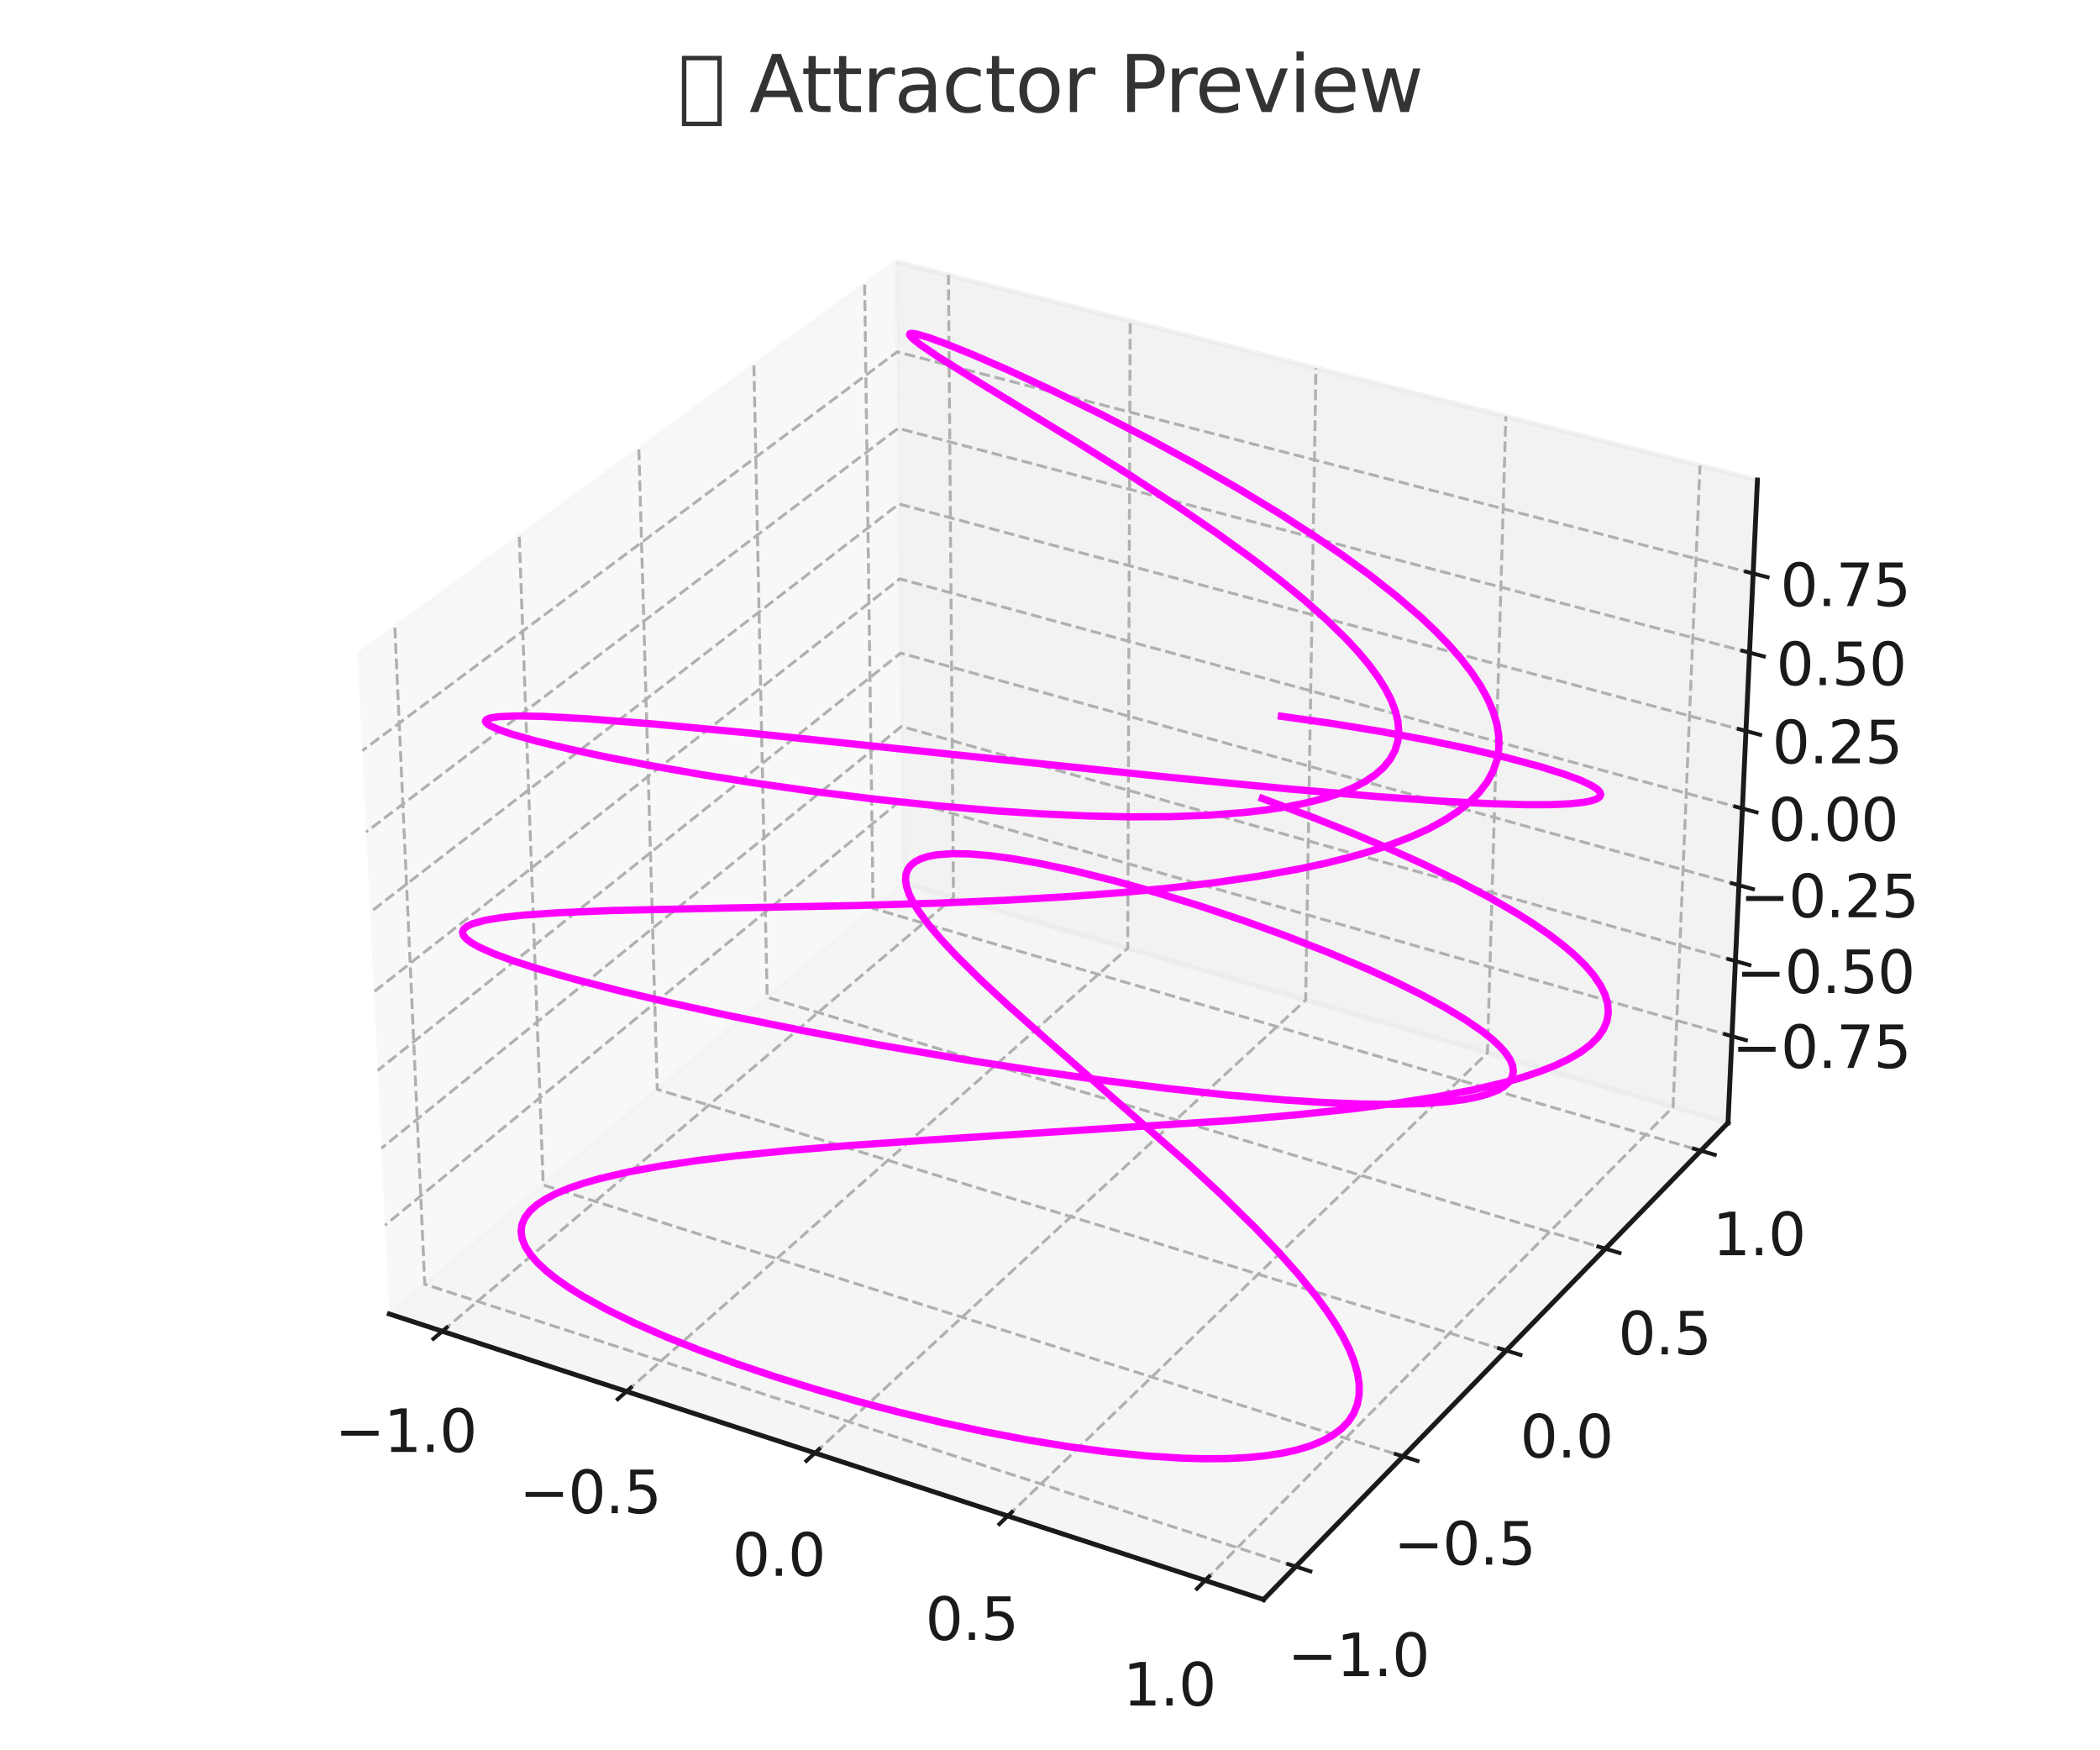 <?xml version="1.0" encoding="utf-8" standalone="no"?>
<!DOCTYPE svg PUBLIC "-//W3C//DTD SVG 1.1//EN"
  "http://www.w3.org/Graphics/SVG/1.1/DTD/svg11.dtd">
<svg xmlns:xlink="http://www.w3.org/1999/xlink" width="432pt" height="360pt" viewBox="0 0 432 360" xmlns="http://www.w3.org/2000/svg" version="1.1">
 <defs>
  <style type="text/css">*{stroke-linejoin: round; stroke-linecap: butt}</style>
 </defs>
 <g id="figure_1">
  <g id="patch_1">
   <path d="M 0 360 
L 432 360 
L 432 0 
L 0 0 
z
" style="fill: #ffffff"/>
  </g>
  <g id="patch_2">
   <path d="M 55.92 349.2 
L 376.08 349.2 
L 376.08 29.04 
L 55.92 29.04 
z
" style="fill: #ffffff"/>
  </g>
  <g id="pane3d_1">
   <g id="patch_3">
    <path d="M 80.094 270.259 
L 185.822 181.636 
L 184.352 53.826 
L 73.565 134.674 
" style="fill: #f2f2f2; opacity: 0.5; stroke: #f2f2f2; stroke-linejoin: miter"/>
   </g>
  </g>
  <g id="pane3d_2">
   <g id="patch_4">
    <path d="M 185.822 181.636 
L 355.476 230.948 
L 361.531 98.736 
L 184.352 53.826 
" style="fill: #e6e6e6; opacity: 0.5; stroke: #e6e6e6; stroke-linejoin: miter"/>
   </g>
  </g>
  <g id="pane3d_3">
   <g id="patch_5">
    <path d="M 80.094 270.259 
L 259.936 328.995 
L 355.476 230.948 
L 185.822 181.636 
" style="fill: #ececec; opacity: 0.5; stroke: #ececec; stroke-linejoin: miter"/>
   </g>
  </g>
  <g id="axis3d_1">
   <g id="line2d_1">
    <path d="M 80.094 270.259 
L 259.936 328.995 
" style="fill: none; stroke: #1a1a1a; stroke-linecap: square"/>
   </g>
   <g id="Line3DCollection_1">
    <path d="M 90.986 273.816 
L 196.139 184.635 
L 195.106 56.552 
" style="fill: none; stroke-dasharray: 2.22,0.96; stroke-dashoffset: 0; stroke: #b0b0b0; stroke-width: 0.6"/>
    <path d="M 128.88 286.192 
L 231.992 195.056 
L 232.495 66.029 
" style="fill: none; stroke-dasharray: 2.22,0.96; stroke-dashoffset: 0; stroke: #b0b0b0; stroke-width: 0.6"/>
    <path d="M 167.645 298.853 
L 268.6 205.696 
L 270.708 75.715 
" style="fill: none; stroke-dasharray: 2.22,0.96; stroke-dashoffset: 0; stroke: #b0b0b0; stroke-width: 0.6"/>
    <path d="M 207.312 311.808 
L 305.988 216.564 
L 309.77 85.616 
" style="fill: none; stroke-dasharray: 2.22,0.96; stroke-dashoffset: 0; stroke: #b0b0b0; stroke-width: 0.6"/>
    <path d="M 247.914 325.069 
L 344.181 227.665 
L 349.711 95.74 
" style="fill: none; stroke-dasharray: 2.22,0.96; stroke-dashoffset: 0; stroke: #b0b0b0; stroke-width: 0.6"/>
   </g>
   <g id="xtick_1">
    <g id="line2d_2">
     <path d="M 220.326 184.794 
" clip-path="url(#p018d534506)" style="fill: none; stroke-dasharray: 2.22,0.96; stroke-dashoffset: 0; stroke: #b0b0b0; stroke-opacity: 0.7; stroke-width: 0.6"/>
    </g>
    <g id="line2d_3">
     <path d="M 91.902 273.04 
L 89.151 275.373 
" style="fill: none; stroke: #1a1a1a; stroke-width: 0.8; stroke-linecap: square"/>
    </g>
    <g id="text_1">
     <!-- −1.0 -->
     <g style="fill: #1a1a1a" transform="translate(68.892 298.635) scale(0.12 -0.12)">
      <defs>
       <path id="DejaVuSans-2212" d="M 678 2272 
L 4684 2272 
L 4684 1741 
L 678 1741 
L 678 2272 
z
" transform="scale(0.016)"/>
       <path id="DejaVuSans-31" d="M 794 531 
L 1825 531 
L 1825 4091 
L 703 3866 
L 703 4441 
L 1819 4666 
L 2450 4666 
L 2450 531 
L 3481 531 
L 3481 0 
L 794 0 
L 794 531 
z
" transform="scale(0.016)"/>
       <path id="DejaVuSans-2e" d="M 684 794 
L 1344 794 
L 1344 0 
L 684 0 
L 684 794 
z
" transform="scale(0.016)"/>
       <path id="DejaVuSans-30" d="M 2034 4250 
Q 1547 4250 1301 3770 
Q 1056 3291 1056 2328 
Q 1056 1369 1301 889 
Q 1547 409 2034 409 
Q 2525 409 2770 889 
Q 3016 1369 3016 2328 
Q 3016 3291 2770 3770 
Q 2525 4250 2034 4250 
z
M 2034 4750 
Q 2819 4750 3233 4129 
Q 3647 3509 3647 2328 
Q 3647 1150 3233 529 
Q 2819 -91 2034 -91 
Q 1250 -91 836 529 
Q 422 1150 422 2328 
Q 422 3509 836 4129 
Q 1250 4750 2034 4750 
z
" transform="scale(0.016)"/>
      </defs>
      <use xlink:href="#DejaVuSans-2212"/>
      <use xlink:href="#DejaVuSans-31" x="83.789"/>
      <use xlink:href="#DejaVuSans-2e" x="147.412"/>
      <use xlink:href="#DejaVuSans-30" x="179.199"/>
     </g>
    </g>
   </g>
   <g id="xtick_2">
    <g id="line2d_4">
     <path d="M 220.326 184.794 
" clip-path="url(#p018d534506)" style="fill: none; stroke-dasharray: 2.22,0.96; stroke-dashoffset: 0; stroke: #b0b0b0; stroke-opacity: 0.7; stroke-width: 0.6"/>
    </g>
    <g id="line2d_5">
     <path d="M 129.778 285.398 
L 127.078 287.784 
" style="fill: none; stroke: #1a1a1a; stroke-width: 0.8; stroke-linecap: square"/>
    </g>
    <g id="text_2">
     <!-- −0.5 -->
     <g style="fill: #1a1a1a" transform="translate(106.818 311.229) scale(0.12 -0.12)">
      <defs>
       <path id="DejaVuSans-35" d="M 691 4666 
L 3169 4666 
L 3169 4134 
L 1269 4134 
L 1269 2991 
Q 1406 3038 1543 3061 
Q 1681 3084 1819 3084 
Q 2600 3084 3056 2656 
Q 3513 2228 3513 1497 
Q 3513 744 3044 326 
Q 2575 -91 1722 -91 
Q 1428 -91 1123 -41 
Q 819 9 494 109 
L 494 744 
Q 775 591 1075 516 
Q 1375 441 1709 441 
Q 2250 441 2565 725 
Q 2881 1009 2881 1497 
Q 2881 1984 2565 2268 
Q 2250 2553 1709 2553 
Q 1456 2553 1204 2497 
Q 953 2441 691 2322 
L 691 4666 
z
" transform="scale(0.016)"/>
      </defs>
      <use xlink:href="#DejaVuSans-2212"/>
      <use xlink:href="#DejaVuSans-30" x="83.789"/>
      <use xlink:href="#DejaVuSans-2e" x="147.412"/>
      <use xlink:href="#DejaVuSans-35" x="179.199"/>
     </g>
    </g>
   </g>
   <g id="xtick_3">
    <g id="line2d_6">
     <path d="M 220.326 184.794 
" clip-path="url(#p018d534506)" style="fill: none; stroke-dasharray: 2.22,0.96; stroke-dashoffset: 0; stroke: #b0b0b0; stroke-opacity: 0.7; stroke-width: 0.6"/>
    </g>
    <g id="line2d_7">
     <path d="M 168.525 298.04 
L 165.879 300.482 
" style="fill: none; stroke: #1a1a1a; stroke-width: 0.8; stroke-linecap: square"/>
    </g>
    <g id="text_3">
     <!-- 0.0 -->
     <g style="fill: #1a1a1a" transform="translate(150.647 324.113) scale(0.12 -0.12)">
      <use xlink:href="#DejaVuSans-30"/>
      <use xlink:href="#DejaVuSans-2e" x="63.623"/>
      <use xlink:href="#DejaVuSans-30" x="95.41"/>
     </g>
    </g>
   </g>
   <g id="xtick_4">
    <g id="line2d_8">
     <path d="M 220.326 184.794 
" clip-path="url(#p018d534506)" style="fill: none; stroke-dasharray: 2.22,0.96; stroke-dashoffset: 0; stroke: #b0b0b0; stroke-opacity: 0.7; stroke-width: 0.6"/>
    </g>
    <g id="line2d_9">
     <path d="M 208.174 310.976 
L 205.585 313.475 
" style="fill: none; stroke: #1a1a1a; stroke-width: 0.8; stroke-linecap: square"/>
    </g>
    <g id="text_4">
     <!-- 0.5 -->
     <g style="fill: #1a1a1a" transform="translate(190.354 337.298) scale(0.12 -0.12)">
      <use xlink:href="#DejaVuSans-30"/>
      <use xlink:href="#DejaVuSans-2e" x="63.623"/>
      <use xlink:href="#DejaVuSans-35" x="95.41"/>
     </g>
    </g>
   </g>
   <g id="xtick_5">
    <g id="line2d_10">
     <path d="M 220.326 184.794 
" clip-path="url(#p018d534506)" style="fill: none; stroke-dasharray: 2.22,0.96; stroke-dashoffset: 0; stroke: #b0b0b0; stroke-opacity: 0.7; stroke-width: 0.6"/>
    </g>
    <g id="line2d_11">
     <path d="M 248.755 324.217 
L 246.227 326.775 
" style="fill: none; stroke: #1a1a1a; stroke-width: 0.8; stroke-linecap: square"/>
    </g>
    <g id="text_5">
     <!-- 1.0 -->
     <g style="fill: #1a1a1a" transform="translate(230.999 350.795) scale(0.12 -0.12)">
      <use xlink:href="#DejaVuSans-31"/>
      <use xlink:href="#DejaVuSans-2e" x="63.623"/>
      <use xlink:href="#DejaVuSans-30" x="95.41"/>
     </g>
    </g>
   </g>
  </g>
  <g id="axis3d_2">
   <g id="line2d_12">
    <path d="M 355.476 230.948 
L 259.936 328.995 
" style="fill: none; stroke: #1a1a1a; stroke-linecap: square"/>
   </g>
   <g id="Line3DCollection_2">
    <path d="M 81.226 129.083 
L 87.38 264.152 
L 266.547 322.211 
" style="fill: none; stroke-dasharray: 2.22,0.96; stroke-dashoffset: 0; stroke: #b0b0b0; stroke-width: 0.6"/>
    <path d="M 106.821 110.405 
L 111.748 243.726 
L 288.628 299.55 
" style="fill: none; stroke-dasharray: 2.22,0.96; stroke-dashoffset: 0; stroke: #b0b0b0; stroke-width: 0.6"/>
    <path d="M 131.423 92.452 
L 135.21 224.06 
L 309.846 277.776 
" style="fill: none; stroke-dasharray: 2.22,0.96; stroke-dashoffset: 0; stroke: #b0b0b0; stroke-width: 0.6"/>
    <path d="M 155.087 75.182 
L 157.815 205.111 
L 330.251 256.836 
" style="fill: none; stroke-dasharray: 2.22,0.96; stroke-dashoffset: 0; stroke: #b0b0b0; stroke-width: 0.6"/>
    <path d="M 177.867 58.559 
L 179.611 186.842 
L 349.887 236.684 
" style="fill: none; stroke-dasharray: 2.22,0.96; stroke-dashoffset: 0; stroke: #b0b0b0; stroke-width: 0.6"/>
   </g>
   <g id="xtick_6">
    <g id="line2d_13">
     <path d="M 220.326 184.794 
" clip-path="url(#p018d534506)" style="fill: none; stroke-dasharray: 2.22,0.96; stroke-dashoffset: 0; stroke: #b0b0b0; stroke-opacity: 0.7; stroke-width: 0.6"/>
    </g>
    <g id="line2d_14">
     <path d="M 265.037 321.722 
L 269.571 323.191 
" style="fill: none; stroke: #1a1a1a; stroke-width: 0.8; stroke-linecap: square"/>
    </g>
    <g id="text_6">
     <!-- −1.0 -->
     <g style="fill: #1a1a1a" transform="translate(264.857 344.751) scale(0.12 -0.12)">
      <use xlink:href="#DejaVuSans-2212"/>
      <use xlink:href="#DejaVuSans-31" x="83.789"/>
      <use xlink:href="#DejaVuSans-2e" x="147.412"/>
      <use xlink:href="#DejaVuSans-30" x="179.199"/>
     </g>
    </g>
   </g>
   <g id="xtick_7">
    <g id="line2d_15">
     <path d="M 220.326 184.794 
" clip-path="url(#p018d534506)" style="fill: none; stroke-dasharray: 2.22,0.96; stroke-dashoffset: 0; stroke: #b0b0b0; stroke-opacity: 0.7; stroke-width: 0.6"/>
    </g>
    <g id="line2d_16">
     <path d="M 287.139 299.08 
L 291.61 300.491 
" style="fill: none; stroke: #1a1a1a; stroke-width: 0.8; stroke-linecap: square"/>
    </g>
    <g id="text_7">
     <!-- −0.5 -->
     <g style="fill: #1a1a1a" transform="translate(286.692 321.812) scale(0.12 -0.12)">
      <use xlink:href="#DejaVuSans-2212"/>
      <use xlink:href="#DejaVuSans-30" x="83.789"/>
      <use xlink:href="#DejaVuSans-2e" x="147.412"/>
      <use xlink:href="#DejaVuSans-35" x="179.199"/>
     </g>
    </g>
   </g>
   <g id="xtick_8">
    <g id="line2d_17">
     <path d="M 220.326 184.794 
" clip-path="url(#p018d534506)" style="fill: none; stroke-dasharray: 2.22,0.96; stroke-dashoffset: 0; stroke: #b0b0b0; stroke-opacity: 0.7; stroke-width: 0.6"/>
    </g>
    <g id="line2d_18">
     <path d="M 308.377 277.324 
L 312.787 278.68 
" style="fill: none; stroke: #1a1a1a; stroke-width: 0.8; stroke-linecap: square"/>
    </g>
    <g id="text_8">
     <!-- 0.0 -->
     <g style="fill: #1a1a1a" transform="translate(312.701 299.769) scale(0.12 -0.12)">
      <use xlink:href="#DejaVuSans-30"/>
      <use xlink:href="#DejaVuSans-2e" x="63.623"/>
      <use xlink:href="#DejaVuSans-30" x="95.41"/>
     </g>
    </g>
   </g>
   <g id="xtick_9">
    <g id="line2d_19">
     <path d="M 220.326 184.794 
" clip-path="url(#p018d534506)" style="fill: none; stroke-dasharray: 2.22,0.96; stroke-dashoffset: 0; stroke: #b0b0b0; stroke-opacity: 0.7; stroke-width: 0.6"/>
    </g>
    <g id="line2d_20">
     <path d="M 328.802 256.401 
L 333.152 257.706 
" style="fill: none; stroke: #1a1a1a; stroke-width: 0.8; stroke-linecap: square"/>
    </g>
    <g id="text_9">
     <!-- 0.5 -->
     <g style="fill: #1a1a1a" transform="translate(332.877 278.573) scale(0.12 -0.12)">
      <use xlink:href="#DejaVuSans-30"/>
      <use xlink:href="#DejaVuSans-2e" x="63.623"/>
      <use xlink:href="#DejaVuSans-35" x="95.41"/>
     </g>
    </g>
   </g>
   <g id="xtick_10">
    <g id="line2d_21">
     <path d="M 220.326 184.794 
" clip-path="url(#p018d534506)" style="fill: none; stroke-dasharray: 2.22,0.96; stroke-dashoffset: 0; stroke: #b0b0b0; stroke-opacity: 0.7; stroke-width: 0.6"/>
    </g>
    <g id="line2d_22">
     <path d="M 348.458 236.265 
L 352.75 237.521 
" style="fill: none; stroke: #1a1a1a; stroke-width: 0.8; stroke-linecap: square"/>
    </g>
    <g id="text_10">
     <!-- 1.0 -->
     <g style="fill: #1a1a1a" transform="translate(352.293 258.174) scale(0.12 -0.12)">
      <use xlink:href="#DejaVuSans-31"/>
      <use xlink:href="#DejaVuSans-2e" x="63.623"/>
      <use xlink:href="#DejaVuSans-30" x="95.41"/>
     </g>
    </g>
   </g>
  </g>
  <g id="axis3d_3">
   <g id="line2d_23">
    <path d="M 355.476 230.948 
L 361.531 98.736 
" style="fill: none; stroke: #1a1a1a; stroke-linecap: square"/>
   </g>
   <g id="Line3DCollection_3">
    <path d="M 356.292 213.125 
L 185.623 164.375 
L 79.215 252.008 
" style="fill: none; stroke-dasharray: 2.22,0.96; stroke-dashoffset: 0; stroke: #b0b0b0; stroke-width: 0.6"/>
    <path d="M 357 197.676 
L 185.451 149.421 
L 78.453 236.181 
" style="fill: none; stroke-dasharray: 2.22,0.96; stroke-dashoffset: 0; stroke: #b0b0b0; stroke-width: 0.6"/>
    <path d="M 357.715 182.065 
L 185.277 134.318 
L 77.683 220.182 
" style="fill: none; stroke-dasharray: 2.22,0.96; stroke-dashoffset: 0; stroke: #b0b0b0; stroke-width: 0.6"/>
    <path d="M 358.437 166.29 
L 185.102 119.064 
L 76.904 204.008 
" style="fill: none; stroke-dasharray: 2.22,0.96; stroke-dashoffset: 0; stroke: #b0b0b0; stroke-width: 0.6"/>
    <path d="M 359.167 150.348 
L 184.925 103.656 
L 76.116 187.657 
" style="fill: none; stroke-dasharray: 2.22,0.96; stroke-dashoffset: 0; stroke: #b0b0b0; stroke-width: 0.6"/>
    <path d="M 359.905 134.237 
L 184.746 88.093 
L 75.32 171.126 
" style="fill: none; stroke-dasharray: 2.22,0.96; stroke-dashoffset: 0; stroke: #b0b0b0; stroke-width: 0.6"/>
    <path d="M 360.65 117.954 
L 184.565 72.371 
L 74.515 154.41 
" style="fill: none; stroke-dasharray: 2.22,0.96; stroke-dashoffset: 0; stroke: #b0b0b0; stroke-width: 0.6"/>
   </g>
   <g id="xtick_11">
    <g id="line2d_24">
     <path d="M 220.326 184.794 
" style="fill: none; stroke-dasharray: 2.22,0.96; stroke-dashoffset: 0; stroke: #b0b0b0; stroke-opacity: 0.7; stroke-width: 0.6"/>
    </g>
    <g id="line2d_25">
     <path d="M 354.86 212.716 
L 359.161 213.945 
" style="fill: none; stroke: #1a1a1a; stroke-width: 0.8; stroke-linecap: square"/>
    </g>
    <g id="text_11">
     <!-- −0.75 -->
     <g style="fill: #1a1a1a" transform="translate(356.271 219.666) scale(0.12 -0.12)">
      <defs>
       <path id="DejaVuSans-37" d="M 525 4666 
L 3525 4666 
L 3525 4397 
L 1831 0 
L 1172 0 
L 2766 4134 
L 525 4134 
L 525 4666 
z
" transform="scale(0.016)"/>
      </defs>
      <use xlink:href="#DejaVuSans-2212"/>
      <use xlink:href="#DejaVuSans-30" x="83.789"/>
      <use xlink:href="#DejaVuSans-2e" x="147.412"/>
      <use xlink:href="#DejaVuSans-37" x="179.199"/>
      <use xlink:href="#DejaVuSans-35" x="242.822"/>
     </g>
    </g>
   </g>
   <g id="xtick_12">
    <g id="line2d_26">
     <path d="M 220.326 184.794 
" style="fill: none; stroke-dasharray: 2.22,0.96; stroke-dashoffset: 0; stroke: #b0b0b0; stroke-opacity: 0.7; stroke-width: 0.6"/>
    </g>
    <g id="line2d_27">
     <path d="M 355.559 197.271 
L 359.884 198.487 
" style="fill: none; stroke: #1a1a1a; stroke-width: 0.8; stroke-linecap: square"/>
    </g>
    <g id="text_12">
     <!-- −0.50 -->
     <g style="fill: #1a1a1a" transform="translate(357.072 204.242) scale(0.12 -0.12)">
      <use xlink:href="#DejaVuSans-2212"/>
      <use xlink:href="#DejaVuSans-30" x="83.789"/>
      <use xlink:href="#DejaVuSans-2e" x="147.412"/>
      <use xlink:href="#DejaVuSans-35" x="179.199"/>
      <use xlink:href="#DejaVuSans-30" x="242.822"/>
     </g>
    </g>
   </g>
   <g id="xtick_13">
    <g id="line2d_28">
     <path d="M 220.326 184.794 
" style="fill: none; stroke-dasharray: 2.22,0.96; stroke-dashoffset: 0; stroke: #b0b0b0; stroke-opacity: 0.7; stroke-width: 0.6"/>
    </g>
    <g id="line2d_29">
     <path d="M 356.266 181.664 
L 360.615 182.868 
" style="fill: none; stroke: #1a1a1a; stroke-width: 0.8; stroke-linecap: square"/>
    </g>
    <g id="text_13">
     <!-- −0.25 -->
     <g style="fill: #1a1a1a" transform="translate(357.881 188.658) scale(0.12 -0.12)">
      <defs>
       <path id="DejaVuSans-32" d="M 1228 531 
L 3431 531 
L 3431 0 
L 469 0 
L 469 531 
Q 828 903 1448 1529 
Q 2069 2156 2228 2338 
Q 2531 2678 2651 2914 
Q 2772 3150 2772 3378 
Q 2772 3750 2511 3984 
Q 2250 4219 1831 4219 
Q 1534 4219 1204 4116 
Q 875 4013 500 3803 
L 500 4441 
Q 881 4594 1212 4672 
Q 1544 4750 1819 4750 
Q 2544 4750 2975 4387 
Q 3406 4025 3406 3419 
Q 3406 3131 3298 2873 
Q 3191 2616 2906 2266 
Q 2828 2175 2409 1742 
Q 1991 1309 1228 531 
z
" transform="scale(0.016)"/>
      </defs>
      <use xlink:href="#DejaVuSans-2212"/>
      <use xlink:href="#DejaVuSans-30" x="83.789"/>
      <use xlink:href="#DejaVuSans-2e" x="147.412"/>
      <use xlink:href="#DejaVuSans-32" x="179.199"/>
      <use xlink:href="#DejaVuSans-35" x="242.822"/>
     </g>
    </g>
   </g>
   <g id="xtick_14">
    <g id="line2d_30">
     <path d="M 220.326 184.794 
" style="fill: none; stroke-dasharray: 2.22,0.96; stroke-dashoffset: 0; stroke: #b0b0b0; stroke-opacity: 0.7; stroke-width: 0.6"/>
    </g>
    <g id="line2d_31">
     <path d="M 356.981 165.893 
L 361.353 167.085 
" style="fill: none; stroke: #1a1a1a; stroke-width: 0.8; stroke-linecap: square"/>
    </g>
    <g id="text_14">
     <!-- 0.00 -->
     <g style="fill: #1a1a1a" transform="translate(363.727 172.91) scale(0.12 -0.12)">
      <use xlink:href="#DejaVuSans-30"/>
      <use xlink:href="#DejaVuSans-2e" x="63.623"/>
      <use xlink:href="#DejaVuSans-30" x="95.41"/>
      <use xlink:href="#DejaVuSans-30" x="159.033"/>
     </g>
    </g>
   </g>
   <g id="xtick_15">
    <g id="line2d_32">
     <path d="M 220.326 184.794 
" style="fill: none; stroke-dasharray: 2.22,0.96; stroke-dashoffset: 0; stroke: #b0b0b0; stroke-opacity: 0.7; stroke-width: 0.6"/>
    </g>
    <g id="line2d_33">
     <path d="M 357.703 149.956 
L 362.099 151.134 
" style="fill: none; stroke: #1a1a1a; stroke-width: 0.8; stroke-linecap: square"/>
    </g>
    <g id="text_15">
     <!-- 0.25 -->
     <g style="fill: #1a1a1a" transform="translate(364.553 156.996) scale(0.12 -0.12)">
      <use xlink:href="#DejaVuSans-30"/>
      <use xlink:href="#DejaVuSans-2e" x="63.623"/>
      <use xlink:href="#DejaVuSans-32" x="95.41"/>
      <use xlink:href="#DejaVuSans-35" x="159.033"/>
     </g>
    </g>
   </g>
   <g id="xtick_16">
    <g id="line2d_34">
     <path d="M 220.326 184.794 
" style="fill: none; stroke-dasharray: 2.22,0.96; stroke-dashoffset: 0; stroke: #b0b0b0; stroke-opacity: 0.7; stroke-width: 0.6"/>
    </g>
    <g id="line2d_35">
     <path d="M 358.432 133.849 
L 362.853 135.014 
" style="fill: none; stroke: #1a1a1a; stroke-width: 0.8; stroke-linecap: square"/>
    </g>
    <g id="text_16">
     <!-- 0.50 -->
     <g style="fill: #1a1a1a" transform="translate(365.389 140.913) scale(0.12 -0.12)">
      <use xlink:href="#DejaVuSans-30"/>
      <use xlink:href="#DejaVuSans-2e" x="63.623"/>
      <use xlink:href="#DejaVuSans-35" x="95.41"/>
      <use xlink:href="#DejaVuSans-30" x="159.033"/>
     </g>
    </g>
   </g>
   <g id="xtick_17">
    <g id="line2d_36">
     <path d="M 220.326 184.794 
" style="fill: none; stroke-dasharray: 2.22,0.96; stroke-dashoffset: 0; stroke: #b0b0b0; stroke-opacity: 0.7; stroke-width: 0.6"/>
    </g>
    <g id="line2d_37">
     <path d="M 359.17 117.571 
L 363.615 118.722 
" style="fill: none; stroke: #1a1a1a; stroke-width: 0.8; stroke-linecap: square"/>
    </g>
    <g id="text_17">
     <!-- 0.75 -->
     <g style="fill: #1a1a1a" transform="translate(366.233 124.659) scale(0.12 -0.12)">
      <use xlink:href="#DejaVuSans-30"/>
      <use xlink:href="#DejaVuSans-2e" x="63.623"/>
      <use xlink:href="#DejaVuSans-37" x="95.41"/>
      <use xlink:href="#DejaVuSans-35" x="159.033"/>
     </g>
    </g>
   </g>
  </g>
  <g id="axes_1">
   <g id="line2d_38">
    <path d="M 263.591 147.325 
L 274.008 148.806 
L 284.058 150.454 
L 293.545 152.214 
L 302.274 154.034 
L 310.057 155.86 
L 316.72 157.643 
L 322.102 159.332 
L 325.214 160.512 
L 327.477 161.598 
L 328.492 162.261 
L 329.102 162.872 
L 329.296 163.426 
L 329.07 163.92 
L 328.419 164.352 
L 327.34 164.718 
L 325.834 165.018 
L 322.777 165.338 
L 318.777 165.502 
L 313.862 165.509 
L 305.947 165.277 
L 296.583 164.78 
L 283.056 163.817 
L 264.599 162.224 
L 240.85 159.905 
L 205.045 156.132 
L 154.334 150.783 
L 134.63 148.925 
L 120.766 147.838 
L 111.699 147.348 
L 106.223 147.249 
L 102.408 147.419 
L 100.666 147.722 
L 100.045 148.008 
L 99.857 148.358 
L 100.101 148.772 
L 100.775 149.247 
L 102.583 150.069 
L 105.325 151.014 
L 110.385 152.442 
L 116.959 154.031 
L 124.928 155.741 
L 134.146 157.525 
L 144.448 159.334 
L 155.647 161.114 
L 167.537 162.808 
L 179.902 164.358 
L 192.512 165.706 
L 205.135 166.793 
L 214.47 167.404 
L 223.583 167.817 
L 232.38 168.011 
L 240.77 167.968 
L 248.667 167.673 
L 255.995 167.112 
L 260.527 166.585 
L 264.755 165.934 
L 268.661 165.155 
L 272.231 164.25 
L 275.45 163.216 
L 278.309 162.055 
L 280.797 160.767 
L 282.909 159.354 
L 284.64 157.819 
L 285.987 156.164 
L 286.951 154.393 
L 287.534 152.51 
L 287.74 150.521 
L 287.576 148.43 
L 287.05 146.243 
L 286.174 143.968 
L 284.958 141.609 
L 283.419 139.176 
L 281.571 136.675 
L 279.431 134.114 
L 277.019 131.502 
L 272.933 127.505 
L 268.351 123.441 
L 263.347 119.338 
L 258 115.226 
L 250.48 109.781 
L 242.689 104.443 
L 232.865 98.021 
L 221.429 90.845 
L 201.886 78.935 
L 192.831 73.289 
L 189.228 70.834 
L 187.592 69.501 
L 187.12 68.879 
L 187.171 68.646 
L 187.514 68.56 
L 188.578 68.706 
L 191.007 69.414 
L 194.558 70.701 
L 200.483 73.104 
L 207.915 76.355 
L 216.648 80.403 
L 226.434 85.182 
L 236.984 90.616 
L 245.758 95.375 
L 254.635 100.444 
L 263.427 105.768 
L 269.85 109.894 
L 276.034 114.105 
L 281.897 118.375 
L 287.358 122.678 
L 292.34 126.987 
L 295.358 129.85 
L 298.108 132.695 
L 300.57 135.516 
L 302.725 138.305 
L 304.555 141.055 
L 306.045 143.757 
L 307.179 146.407 
L 307.944 148.997 
L 308.331 151.521 
L 308.328 153.973 
L 307.929 156.349 
L 307.128 158.642 
L 305.922 160.85 
L 304.31 162.968 
L 302.294 164.992 
L 299.875 166.92 
L 297.061 168.75 
L 293.858 170.48 
L 290.277 172.108 
L 286.328 173.635 
L 282.027 175.061 
L 277.389 176.385 
L 272.432 177.61 
L 267.175 178.736 
L 258.774 180.248 
L 249.825 181.553 
L 240.41 182.665 
L 230.621 183.597 
L 220.552 184.365 
L 206.857 185.166 
L 193.071 185.751 
L 176.069 186.254 
L 150.457 186.751 
L 125.834 187.277 
L 114.807 187.728 
L 107.602 188.232 
L 103.219 188.713 
L 99.755 189.295 
L 97.242 189.985 
L 96.105 190.508 
L 95.405 191.084 
L 95.145 191.714 
L 95.325 192.397 
L 95.945 193.134 
L 97.003 193.924 
L 98.493 194.768 
L 101.528 196.128 
L 105.496 197.599 
L 110.364 199.171 
L 118.176 201.407 
L 127.383 203.778 
L 137.837 206.247 
L 149.369 208.775 
L 165.013 211.953 
L 181.643 215.063 
L 198.828 218.008 
L 212.674 220.179 
L 226.354 222.133 
L 239.64 223.821 
L 252.307 225.202 
L 264.146 226.236 
L 272.366 226.765 
L 279.937 227.069 
L 286.794 227.14 
L 292.88 226.973 
L 298.147 226.564 
L 301.185 226.156 
L 303.832 225.641 
L 306.084 225.021 
L 307.935 224.297 
L 309.382 223.471 
L 310.427 222.546 
L 311.07 221.526 
L 311.316 220.415 
L 311.171 219.217 
L 310.642 217.938 
L 309.74 216.582 
L 308.475 215.156 
L 306.862 213.665 
L 304.914 212.117 
L 301.403 209.702 
L 297.237 207.197 
L 292.484 204.628 
L 287.214 202.02 
L 281.503 199.402 
L 273.336 195.938 
L 264.711 192.566 
L 255.819 189.348 
L 246.848 186.344 
L 237.98 183.611 
L 229.39 181.202 
L 221.242 179.168 
L 213.683 177.552 
L 208.482 176.638 
L 203.739 175.997 
L 199.499 175.639 
L 195.8 175.578 
L 192.676 175.82 
L 190.925 176.153 
L 189.448 176.627 
L 188.248 177.241 
L 187.331 177.997 
L 186.699 178.894 
L 186.351 179.933 
L 186.289 181.113 
L 186.511 182.433 
L 187.014 183.891 
L 187.793 185.486 
L 188.844 187.216 
L 190.915 190.057 
L 193.553 193.182 
L 196.724 196.58 
L 201.712 201.507 
L 207.464 206.846 
L 215.531 214.026 
L 244.486 239.447 
L 251.565 246.02 
L 258.212 252.526 
L 262.805 257.314 
L 266.978 261.987 
L 270.662 266.51 
L 272.812 269.426 
L 274.698 272.253 
L 276.301 274.981 
L 277.606 277.602 
L 278.599 280.107 
L 279.268 282.489 
L 279.601 284.74 
L 279.591 286.854 
L 279.23 288.825 
L 278.513 290.647 
L 277.437 292.316 
L 276.001 293.827 
L 274.208 295.178 
L 272.059 296.365 
L 269.56 297.386 
L 266.72 298.242 
L 263.547 298.931 
L 260.054 299.454 
L 256.255 299.811 
L 252.163 300.006 
L 247.798 300.041 
L 243.178 299.918 
L 235.813 299.449 
L 227.996 298.653 
L 219.806 297.548 
L 211.329 296.156 
L 202.655 294.5 
L 193.876 292.607 
L 185.084 290.504 
L 176.373 288.217 
L 167.836 285.776 
L 159.562 283.209 
L 151.639 280.545 
L 144.151 277.811 
L 137.176 275.035 
L 130.788 272.242 
L 125.053 269.457 
L 120.033 266.702 
L 117.11 264.892 
L 114.542 263.112 
L 112.342 261.365 
L 110.522 259.658 
L 109.09 257.993 
L 108.054 256.376 
L 107.422 254.81 
L 107.196 253.298 
L 107.381 251.842 
L 107.977 250.445 
L 108.985 249.108 
L 110.403 247.834 
L 112.227 246.621 
L 114.451 245.472 
L 117.07 244.384 
L 120.075 243.359 
L 123.457 242.395 
L 129.209 241.06 
L 135.738 239.852 
L 142.992 238.763 
L 150.913 237.783 
L 162.397 236.624 
L 174.781 235.603 
L 191.238 234.467 
L 253.37 230.458 
L 266.427 229.32 
L 278.74 228.006 
L 287.366 226.884 
L 295.382 225.631 
L 302.716 224.235 
L 309.303 222.689 
L 313.25 221.57 
L 316.825 220.38 
L 320.014 219.118 
L 322.806 217.782 
L 325.192 216.373 
L 327.165 214.892 
L 328.719 213.339 
L 329.852 211.715 
L 330.561 210.023 
L 330.849 208.266 
L 330.718 206.445 
L 330.172 204.564 
L 329.219 202.627 
L 327.868 200.638 
L 326.129 198.601 
L 324.014 196.522 
L 321.537 194.405 
L 318.714 192.256 
L 315.562 190.081 
L 312.099 187.885 
L 306.364 184.567 
L 300.044 181.238 
L 293.213 177.921 
L 285.951 174.638 
L 278.337 171.412 
L 270.456 168.266 
L 259.674 164.233 
L 259.674 164.233 
" clip-path="url(#p018d534506)" style="fill: none; stroke: #ff00ff; stroke-width: 1.5; stroke-linecap: square"/>
   </g>
   <g id="text_18">
    <!-- 🌀 Attractor Preview -->
    <g style="fill: #333333" transform="translate(139.461 23.04) scale(0.16 -0.16)">
     <defs>
      <path id="DejaVuSans-1f300" d="M 319 -1131 
L 319 4513 
L 3519 4513 
L 3519 -1131 
L 319 -1131 
z
M 678 -775 
L 3163 -775 
L 3163 4153 
L 678 4153 
L 678 -775 
z
" transform="scale(0.016)"/>
      <path id="DejaVuSans-20" transform="scale(0.016)"/>
      <path id="DejaVuSans-41" d="M 2188 4044 
L 1331 1722 
L 3047 1722 
L 2188 4044 
z
M 1831 4666 
L 2547 4666 
L 4325 0 
L 3669 0 
L 3244 1197 
L 1141 1197 
L 716 0 
L 50 0 
L 1831 4666 
z
" transform="scale(0.016)"/>
      <path id="DejaVuSans-74" d="M 1172 4494 
L 1172 3500 
L 2356 3500 
L 2356 3053 
L 1172 3053 
L 1172 1153 
Q 1172 725 1289 603 
Q 1406 481 1766 481 
L 2356 481 
L 2356 0 
L 1766 0 
Q 1100 0 847 248 
Q 594 497 594 1153 
L 594 3053 
L 172 3053 
L 172 3500 
L 594 3500 
L 594 4494 
L 1172 4494 
z
" transform="scale(0.016)"/>
      <path id="DejaVuSans-72" d="M 2631 2963 
Q 2534 3019 2420 3045 
Q 2306 3072 2169 3072 
Q 1681 3072 1420 2755 
Q 1159 2438 1159 1844 
L 1159 0 
L 581 0 
L 581 3500 
L 1159 3500 
L 1159 2956 
Q 1341 3275 1631 3429 
Q 1922 3584 2338 3584 
Q 2397 3584 2469 3576 
Q 2541 3569 2628 3553 
L 2631 2963 
z
" transform="scale(0.016)"/>
      <path id="DejaVuSans-61" d="M 2194 1759 
Q 1497 1759 1228 1600 
Q 959 1441 959 1056 
Q 959 750 1161 570 
Q 1363 391 1709 391 
Q 2188 391 2477 730 
Q 2766 1069 2766 1631 
L 2766 1759 
L 2194 1759 
z
M 3341 1997 
L 3341 0 
L 2766 0 
L 2766 531 
Q 2569 213 2275 61 
Q 1981 -91 1556 -91 
Q 1019 -91 701 211 
Q 384 513 384 1019 
Q 384 1609 779 1909 
Q 1175 2209 1959 2209 
L 2766 2209 
L 2766 2266 
Q 2766 2663 2505 2880 
Q 2244 3097 1772 3097 
Q 1472 3097 1187 3025 
Q 903 2953 641 2809 
L 641 3341 
Q 956 3463 1253 3523 
Q 1550 3584 1831 3584 
Q 2591 3584 2966 3190 
Q 3341 2797 3341 1997 
z
" transform="scale(0.016)"/>
      <path id="DejaVuSans-63" d="M 3122 3366 
L 3122 2828 
Q 2878 2963 2633 3030 
Q 2388 3097 2138 3097 
Q 1578 3097 1268 2742 
Q 959 2388 959 1747 
Q 959 1106 1268 751 
Q 1578 397 2138 397 
Q 2388 397 2633 464 
Q 2878 531 3122 666 
L 3122 134 
Q 2881 22 2623 -34 
Q 2366 -91 2075 -91 
Q 1284 -91 818 406 
Q 353 903 353 1747 
Q 353 2603 823 3093 
Q 1294 3584 2113 3584 
Q 2378 3584 2631 3529 
Q 2884 3475 3122 3366 
z
" transform="scale(0.016)"/>
      <path id="DejaVuSans-6f" d="M 1959 3097 
Q 1497 3097 1228 2736 
Q 959 2375 959 1747 
Q 959 1119 1226 758 
Q 1494 397 1959 397 
Q 2419 397 2687 759 
Q 2956 1122 2956 1747 
Q 2956 2369 2687 2733 
Q 2419 3097 1959 3097 
z
M 1959 3584 
Q 2709 3584 3137 3096 
Q 3566 2609 3566 1747 
Q 3566 888 3137 398 
Q 2709 -91 1959 -91 
Q 1206 -91 779 398 
Q 353 888 353 1747 
Q 353 2609 779 3096 
Q 1206 3584 1959 3584 
z
" transform="scale(0.016)"/>
      <path id="DejaVuSans-50" d="M 1259 4147 
L 1259 2394 
L 2053 2394 
Q 2494 2394 2734 2622 
Q 2975 2850 2975 3272 
Q 2975 3691 2734 3919 
Q 2494 4147 2053 4147 
L 1259 4147 
z
M 628 4666 
L 2053 4666 
Q 2838 4666 3239 4311 
Q 3641 3956 3641 3272 
Q 3641 2581 3239 2228 
Q 2838 1875 2053 1875 
L 1259 1875 
L 1259 0 
L 628 0 
L 628 4666 
z
" transform="scale(0.016)"/>
      <path id="DejaVuSans-65" d="M 3597 1894 
L 3597 1613 
L 953 1613 
Q 991 1019 1311 708 
Q 1631 397 2203 397 
Q 2534 397 2845 478 
Q 3156 559 3463 722 
L 3463 178 
Q 3153 47 2828 -22 
Q 2503 -91 2169 -91 
Q 1331 -91 842 396 
Q 353 884 353 1716 
Q 353 2575 817 3079 
Q 1281 3584 2069 3584 
Q 2775 3584 3186 3129 
Q 3597 2675 3597 1894 
z
M 3022 2063 
Q 3016 2534 2758 2815 
Q 2500 3097 2075 3097 
Q 1594 3097 1305 2825 
Q 1016 2553 972 2059 
L 3022 2063 
z
" transform="scale(0.016)"/>
      <path id="DejaVuSans-76" d="M 191 3500 
L 800 3500 
L 1894 563 
L 2988 3500 
L 3597 3500 
L 2284 0 
L 1503 0 
L 191 3500 
z
" transform="scale(0.016)"/>
      <path id="DejaVuSans-69" d="M 603 3500 
L 1178 3500 
L 1178 0 
L 603 0 
L 603 3500 
z
M 603 4863 
L 1178 4863 
L 1178 4134 
L 603 4134 
L 603 4863 
z
" transform="scale(0.016)"/>
      <path id="DejaVuSans-77" d="M 269 3500 
L 844 3500 
L 1563 769 
L 2278 3500 
L 2956 3500 
L 3675 769 
L 4391 3500 
L 4966 3500 
L 4050 0 
L 3372 0 
L 2619 2869 
L 1863 0 
L 1184 0 
L 269 3500 
z
" transform="scale(0.016)"/>
     </defs>
     <use xlink:href="#DejaVuSans-1f300"/>
     <use xlink:href="#DejaVuSans-20" x="60.01"/>
     <use xlink:href="#DejaVuSans-41" x="91.797"/>
     <use xlink:href="#DejaVuSans-74" x="158.455"/>
     <use xlink:href="#DejaVuSans-74" x="197.664"/>
     <use xlink:href="#DejaVuSans-72" x="236.873"/>
     <use xlink:href="#DejaVuSans-61" x="277.986"/>
     <use xlink:href="#DejaVuSans-63" x="339.266"/>
     <use xlink:href="#DejaVuSans-74" x="394.246"/>
     <use xlink:href="#DejaVuSans-6f" x="433.455"/>
     <use xlink:href="#DejaVuSans-72" x="494.637"/>
     <use xlink:href="#DejaVuSans-20" x="535.75"/>
     <use xlink:href="#DejaVuSans-50" x="567.537"/>
     <use xlink:href="#DejaVuSans-72" x="626.09"/>
     <use xlink:href="#DejaVuSans-65" x="664.953"/>
     <use xlink:href="#DejaVuSans-76" x="726.477"/>
     <use xlink:href="#DejaVuSans-69" x="785.656"/>
     <use xlink:href="#DejaVuSans-65" x="813.439"/>
     <use xlink:href="#DejaVuSans-77" x="874.963"/>
    </g>
   </g>
  </g>
 </g>
 <defs>
  <clipPath id="p018d534506">
   <rect x="55.92" y="29.04" width="320.16" height="320.16"/>
  </clipPath>
 </defs>
</svg>
